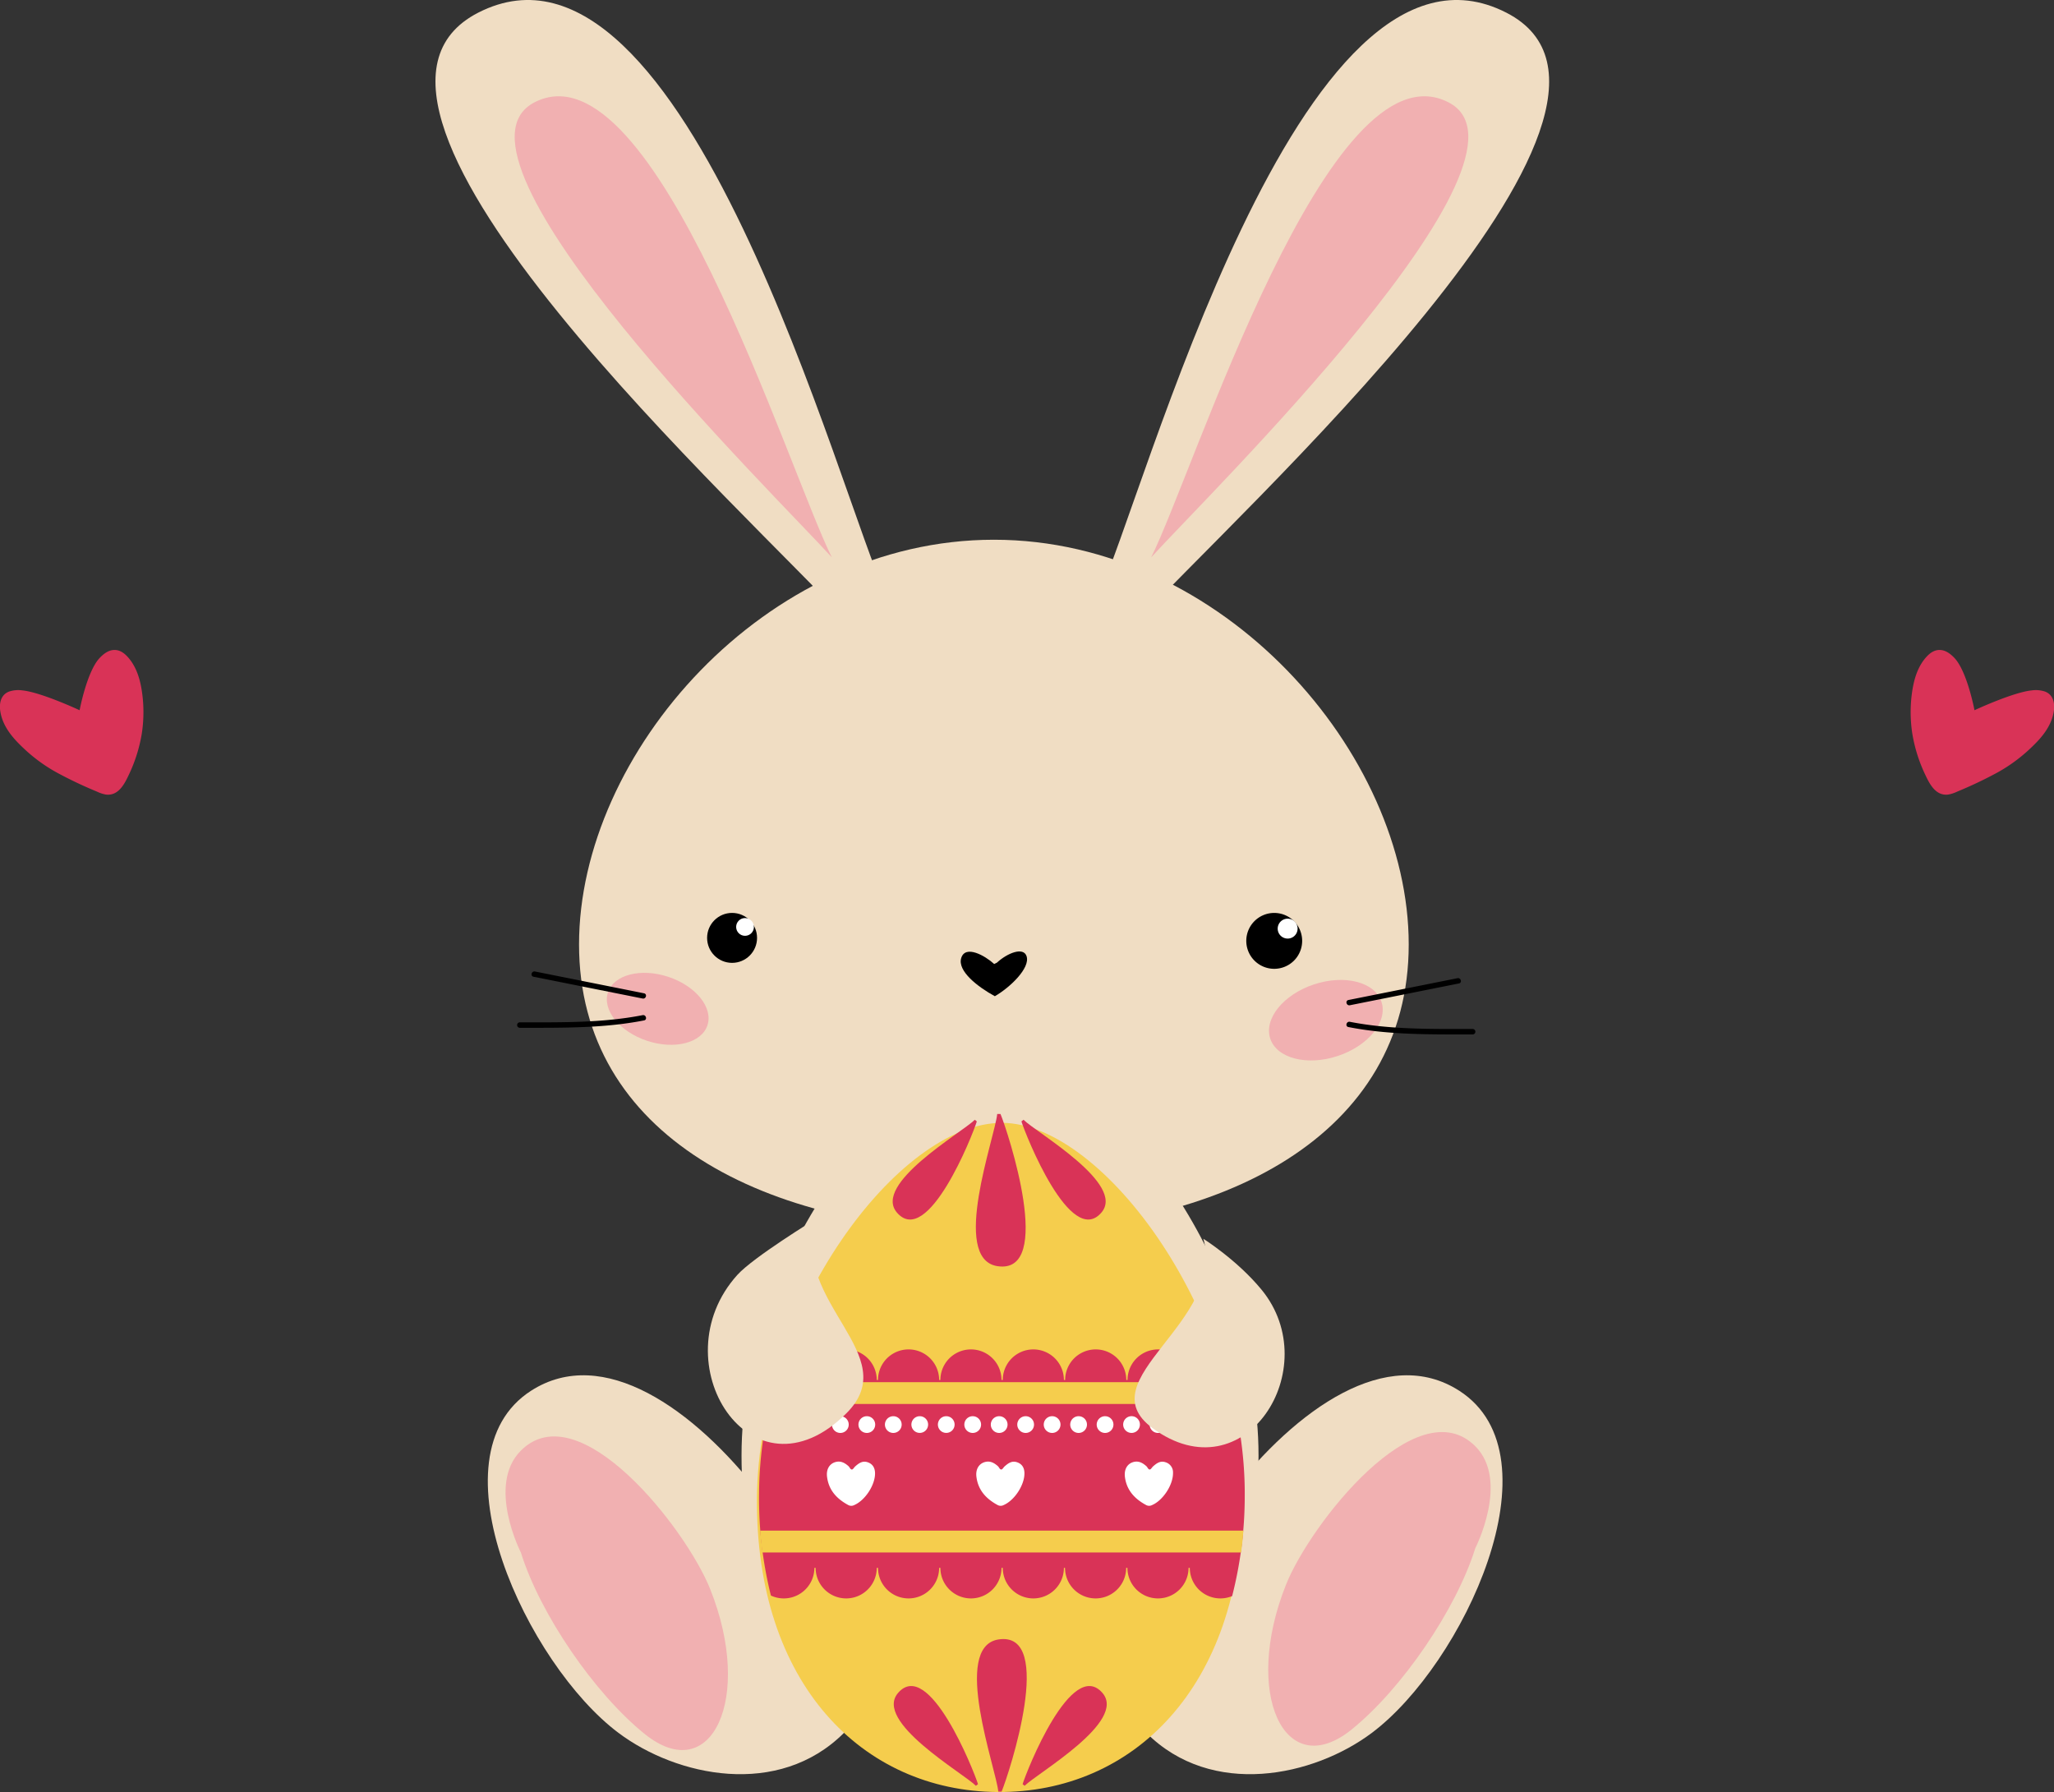 <svg xmlns="http://www.w3.org/2000/svg" width="1080" height="942.22" viewBox="0 0 1080 942.22"><rect x="0" y="0" width="1080" height="942.22" fill="#333333" stroke="none"/><g id="Слой_2" data-name="Слой 2"><g id="Easter49_450597852"><g id="Easter49_450597852-2" data-name="Easter49_450597852"><path d="M740.71 496.55c0 100.39-97.66 150.77-218.12 150.77S304.46 596.94 304.46 496.55s97.66-212.77 218.13-212.77S740.71 396.16 740.71 496.55z" fill="#f0ddc3"/><path d="M522.75 506.86c-4.8-4.4-15.14-10.23-17.33-3.17-2.13 6.83 8.68 15.2 17.68 20.1 7.94-4.58 18.74-14.83 16.67-21.06-1.66-5-10.07-1.68-15.59 3.42z"/><path d="M726.38 526.72c3.44 10.4-6.88 23.16-23 28.5s-32.05 1.25-35.48-9.15 6.87-23.15 23-28.5S722.94 516.32 726.38 526.72z" fill="#f1b0b1"/><path d="M319.66 521.76c-3.07 9.3 6.15 20.7 20.6 25.48s28.65 1.12 31.72-8.18-6.15-20.7-20.59-25.47S322.74 512.47 319.66 521.76z" fill="#f1b0b1"/><circle cx="384.93" cy="493.12" r="13.13"/><path d="M684.68 494.67A14.69 14.69.0 1 1 670 480 14.69 14.69.0 0 1 684.68 494.67z"/><circle cx="391.74" cy="487.36" r="4.67" fill="#fff"/><path d="M682.28 488.24a5.23 5.23.0 1 1-5.22-5.22A5.22 5.22.0 0 1 682.28 488.24z" fill="#fff"/><path d="M709.75 528.54l57.4-11.48c1.81-.36 1-3.12-.77-2.76L709 525.78C707.17 526.14 707.94 528.91 709.75 528.54z"/><path d="M709 540c21.49 4.22 43.64 3.88 65.44 3.88a1.44 1.44.0 0 0 0-2.87c-21.53.0-43.45.39-64.67-3.77C707.94 536.9 707.17 539.67 709 540z"/><path d="M338.66 522.26l-57.4-11.48c-1.81-.36-2.58 2.41-.76 2.77L337.9 525C339.7 525.39 340.47 522.62 338.66 522.26z"/><path d="M337.9 533.74c-21.22 4.16-43.15 3.78-64.68 3.78a1.44 1.44.0 0 0 0 2.87c21.8.0 44 .33 65.44-3.88C340.48 536.15 339.7 533.39 337.9 533.74z"/><path d="M661.74 765.28c0 101.82-60.14 160.44-135.92 160.44S389.9 867.1 389.9 765.28s77.48-206.93 135.92-206.93C582.77 558.35 661.74 663.47 661.74 765.28z" fill="#f0ddc3"/><path d="M443.79 911.08c-34.44 34.44-88 23-118.63.0-47.82-35.87-99.5-145.42-45.92-179.86C354.66 682.74 470.57 865.16 443.79 911.08z" fill="#f0ddc3"/><path d="M602.73 911.08c34.44 34.44 88 23 118.63.0 47.82-35.87 99.5-145.42 45.92-179.86C691.86 682.74 575.94 865.16 602.73 911.08z" fill="#f0ddc3"/><path d="M273.88 762.7c30.61-30.62 86.78 40.93 99.5 72.71 23 57.4.72 104.61-34.45 76.24-26.42-21.32-55-63.1-65.05-95.38C273.88 816.27 255.73 780.85 273.88 762.7z" fill="#f1b0b1"/><path d="M775.72 760.4c-30.62-30.61-86.79 40.93-99.5 72.71-23 57.4-.72 104.61 34.44 76.25 26.43-21.32 55-63.11 65.06-95.38C775.72 814 793.87 778.55 775.72 760.4z" fill="#f1b0b1"/><path d="M653.38 789.49c-.71 97.51-57.62 153.24-128.83 152.72S397.24 885.14 398 787.63 472.2 590 527.11 590.37C580.62 590.76 654.09 692 653.38 789.49z" fill="#f5cd4d"/><path d="M625.64 725.56H625a16.07 16.07.0 1 0-32.14.0h-.66a16.07 16.07.0 1 0-32.14.0h-.66a16.07 16.07.0 1 0-32.14.0h-.66a16.07 16.07.0 1 0-32.14.0h-.66a16.07 16.07.0 1 0-32.14.0H461a16.07 16.07.0 1 0-32.14.0h-.66a16.07 16.07.0 0 0-15.2-16c-8.52 24-13.7 49.73-13.88 75.25a211.2 211.2.0 0 0 6.22 54.09 15.89 15.89.0 0 0 6.79 1.51 16.08 16.08.0 0 0 16.07-16.07h.66a16.07 16.07.0 1 0 32.14.0h.66a16.07 16.07.0 1 0 32.14.0h.66a16.07 16.07.0 0 0 32.14.0h.66a16.07 16.07.0 0 0 32.14.0H560a16.07 16.07.0 1 0 32.14.0h.66a16.07 16.07.0 0 0 32.14.0h.66a16.08 16.08.0 0 0 22.27 14.83 212.38 212.38.0 0 0 6.62-52.5c.19-26.11-4.94-52.48-13.58-77.12A16.08 16.08.0 0 0 625.64 725.56z" fill="#d93357"/><path d="M404.66 738.18h244.5c-.85-3.85-1.81-7.68-2.85-11.48H407.55Q406 732.4 404.66 738.18z" fill="#f5cd4d"/><path d="M400.83 816.25H652.59q.75-5.62 1.21-11.48H399.7Q400.12 810.62 400.83 816.25z" fill="#f5cd4d"/><path d="M418.42 749a4.4 4.4.0 1 1-4.4-4.39A4.4 4.4.0 0 1 418.42 749z" fill="#fff"/><path d="M432.34 749a4.4 4.4.0 1 1-4.4-4.39A4.4 4.4.0 0 1 432.34 749z" fill="#fff"/><path d="M446.26 749a4.4 4.4.0 1 1-4.4-4.39A4.4 4.4.0 0 1 446.26 749z" fill="#fff"/><path d="M460.18 749a4.4 4.4.0 1 1-4.4-4.39A4.4 4.4.0 0 1 460.18 749z" fill="#fff"/><path d="M474.1 749a4.4 4.4.0 1 1-4.4-4.39A4.4 4.4.0 0 1 474.1 749z" fill="#fff"/><path d="M488 749a4.39 4.39.0 1 1-4.39-4.39A4.39 4.39.0 0 1 488 749z" fill="#fff"/><path d="M501.93 749a4.39 4.39.0 1 1-4.39-4.39A4.39 4.39.0 0 1 501.93 749z" fill="#fff"/><path d="M515.85 749a4.4 4.4.0 1 1-4.39-4.39A4.39 4.39.0 0 1 515.85 749z" fill="#fff"/><path d="M529.77 749a4.4 4.4.0 1 1-4.39-4.39A4.39 4.39.0 0 1 529.77 749z" fill="#fff"/><path d="M543.69 749a4.4 4.4.0 1 1-4.39-4.39A4.39 4.39.0 0 1 543.69 749z" fill="#fff"/><path d="M557.61 749a4.4 4.4.0 1 1-4.39-4.39A4.39 4.39.0 0 1 557.61 749z" fill="#fff"/><path d="M571.53 749a4.4 4.4.0 1 1-4.39-4.39A4.39 4.39.0 0 1 571.53 749z" fill="#fff"/><path d="M585.45 749a4.4 4.4.0 1 1-4.39-4.39A4.39 4.39.0 0 1 585.45 749z" fill="#fff"/><path d="M599.37 749A4.4 4.4.0 1 1 595 744.6 4.39 4.39.0 0 1 599.37 749z" fill="#fff"/><path d="M613.29 749a4.4 4.4.0 1 1-4.39-4.39A4.39 4.39.0 0 1 613.29 749z" fill="#fff"/><path d="M627.21 749a4.4 4.4.0 1 1-4.39-4.39A4.39 4.39.0 0 1 627.21 749z" fill="#fff"/><path d="M641.13 749a4.4 4.4.0 1 1-4.39-4.39A4.39 4.39.0 0 1 641.13 749z" fill="#fff"/><path d="M534.78 768.82c-2.73-.93-4.68.53-6.55 2.17-.6.53-1.09 1.57-1.7 1.63-.85.09-1.18-1.13-1.81-1.72-2-1.79-4.14-2.95-6.87-2.19-3.29.93-5 4-4.42 7.95.94 7 5.23 11.47 11.16 14.67a3.37 3.37.0 0 0 3.12.0c5.79-2.5 11.1-10.69 10.94-16.92C538.58 771.56 537.27 769.67 534.78 768.82z" fill="#fff"/><path d="M456.23 768.82c-2.73-.93-4.68.53-6.55 2.17-.6.53-1.09 1.57-1.7 1.63-.85.09-1.18-1.13-1.81-1.72-2-1.79-4.13-2.95-6.86-2.19-3.3.93-5 4-4.42 7.95.93 7 5.22 11.47 11.15 14.67a3.37 3.37.0 0 0 3.12.0c5.79-2.5 11.1-10.69 10.94-16.92C460 771.56 458.72 769.67 456.23 768.82z" fill="#fff"/><path d="M612.84 768.82c-2.73-.93-4.68.53-6.55 2.17-.6.53-1.08 1.57-1.7 1.63-.85.09-1.17-1.13-1.81-1.72-2-1.79-4.13-2.95-6.86-2.19-3.3.93-4.95 4-4.42 7.95.94 7 5.22 11.47 11.16 14.67a3.35 3.35.0 0 0 3.11.0c5.8-2.5 11.1-10.69 11-16.92A5.51 5.51.0 0 0 612.84 768.82z" fill="#fff"/><path d="M524.91 942c-1.15-12.17-24.67-76 0-80 30.5-4.85 5.52 70.92 1.73 80z" fill="#d93357"/><path d="M513.14 938.93c-6.93-6.85-54-33.84-40.9-48.86 16.15-18.57 39.65 40.51 42 48z" fill="#d93357"/><path d="M538.74 938.93c6.94-6.85 54-33.84 40.9-48.86-16.15-18.57-39.64 40.51-41.95 48z" fill="#d93357"/><path d="M524.34 585.7c-1.16 12.17-24.68 76 0 80 30.5 4.85 5.52-70.92 1.72-80z" fill="#d93357"/><path d="M512.57 588.75c-6.94 6.85-54 33.84-40.9 48.86 16.15 18.57 39.64-40.51 41.95-48z" fill="#d93357"/><path d="M538.17 588.75c6.93 6.85 54 33.84 40.9 48.86-16.15 18.57-39.65-40.51-42-48z" fill="#d93357"/><path d="M428.48 641.2c-12.41 44.06 47.17 71.29 16.65 101.79-49.79 49.76-98.79-26.94-57.4-72.71C396.12 661 428.48 641.2 428.48 641.2z" fill="#f0ddc3"/><path d="M632.75 651.34c12.41 44.06-61.53 73.9-26.79 99.49 48.57 35.79 91.16-31.57 57.4-72.7C650.48 662.43 632.75 651.34 632.75 651.34z" fill="#f0ddc3"/><path d="M597.24 327.78C648.09 271.62 888.29 55.86 792 6.64c-109-55.72-190.49 256.12-214.66 306.8z" fill="#f0ddc3"/><path d="M446.27 327.78c-50.85-56.16-291-271.92-194.79-321.14 109-55.72 190.49 256.12 214.66 306.8z" fill="#f0ddc3"/><path d="M605.28 293.06c29.41-32.48 211.93-210.83 156.26-239.3C698.52 21.53 628.24 247.14 605.28 293.06z" fill="#f1b0b1"/><path d="M437.39 293.06C408 260.58 225.45 82.23 281.12 53.76 344.15 21.53 414.43 247.14 437.39 293.06z" fill="#f1b0b1"/><path d="M1064 396.68c1-.85 2-1.71 2.93-2.6 1.37-1.25 2.69-2.56 4-3.91 4.43-4.66 8.06-9.93 9-16.42.59-4.12-.36-8.5-4.62-10.13a15.41 15.41.0 0 0-7-.63c-9.94 1-30.12 10.43-30.12 10.43s-3.75-20.06-10.4-27.33c-2-2.14-4.53-4.17-7.54-4.34s-5.33 1.47-7.2 3.49c-4.17 4.49-6.21 10.38-7.29 16.31a73.44 73.44.0 0 0-1 17.2 70.25 70.25.0 0 0 .78 7.24 80.54 80.54.0 0 0 6.84 21.51c2.32 4.95 5.51 11 11.93 10.27a18.07 18.07.0 0 0 4.78-1.55 221.9 221.9.0 0 0 20.63-9.76A84.15 84.15.0 0 0 1064 396.68z" fill="#d93357"/><path d="M16.05 396.68c-1-.85-2-1.71-2.93-2.6-1.37-1.25-2.69-2.56-4-3.91-4.43-4.66-8.06-9.93-9-16.42-.59-4.12.36-8.5 4.62-10.13a15.41 15.41.0 0 1 7-.63c9.94 1 30.12 10.43 30.12 10.43s3.75-20.06 10.4-27.33c2-2.14 4.53-4.17 7.54-4.34s5.33 1.47 7.2 3.49c4.17 4.49 6.21 10.38 7.29 16.31a73.44 73.44.0 0 1 1 17.2 70.25 70.25.0 0 1-.78 7.24 80.54 80.54.0 0 1-6.84 21.51c-2.32 4.95-5.51 11-11.93 10.27A18.07 18.07.0 0 1 51 416.22a221.9 221.9.0 0 1-20.63-9.76A84.15 84.15.0 0 1 16.05 396.68z" fill="#d93357"/></g></g></g></svg>